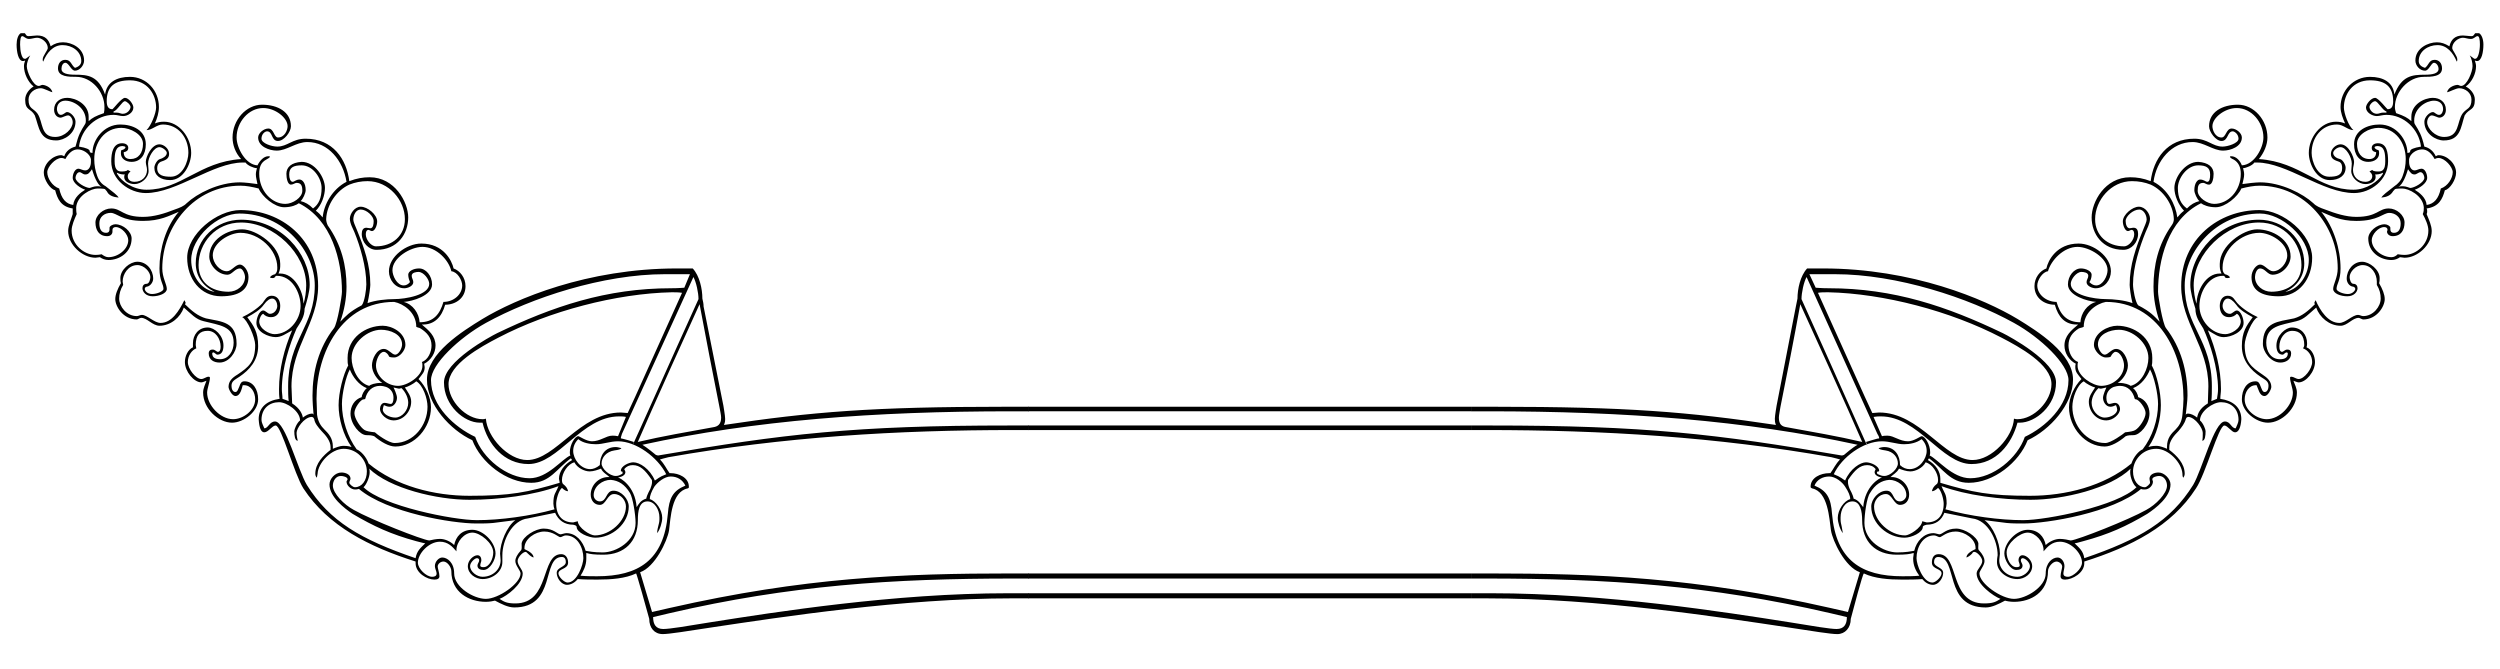 <?xml version="1.0" encoding="UTF-8" standalone="no"?>
<!-- Creator: CorelDRAW X7 -->
<svg xmlns:dc="http://purl.org/dc/elements/1.1/" xmlns:cc="http://creativecommons.org/ns#" xmlns:rdf="http://www.w3.org/1999/02/22-rdf-syntax-ns#" xmlns:svg="http://www.w3.org/2000/svg" xmlns="http://www.w3.org/2000/svg" xmlns:sodipodi="http://sodipodi.sourceforge.net/DTD/sodipodi-0.dtd" xmlns:inkscape="http://www.inkscape.org/namespaces/inkscape" xml:space="preserve" width="186.717mm" height="50mm" version="1.1" style="clip-rule:evenodd;fill-rule:evenodd;image-rendering:optimizeQuality;shape-rendering:geometricPrecision;text-rendering:geometricPrecision" viewBox="0 0 18672 4999.691" id="svg17" sodipodi:docname="aaaa_1.svg" inkscape:version="0.92.3 (2405546, 2018-03-11)"><title id="title28">Tiibetan banner design </title><sodipodi:namedview pagecolor="#ffffff" bordercolor="#666666" borderopacity="1" objecttolerance="10" gridtolerance="10" guidetolerance="10" inkscape:pageopacity="0" inkscape:pageshadow="2" inkscape:window-width="1920" inkscape:window-height="1001" id="namedview19" showgrid="false" inkscape:zoom="3.934817" inkscape:cx="199.18985" inkscape:cy="115.28904" inkscape:window-x="-9" inkscape:window-y="-9" inkscape:window-maximized="1" inkscape:current-layer="svg17"/>
 <defs id="defs4"><style type="text/css" id="style2">
   <![CDATA[
    .fil1 {fill:none}
    .fil0 {fill:black;fill-rule:nonzero}
   ]]>
  </style></defs>
 <g id="_2838328532016" transform="translate(0,-16.31)">
   <path style="fill:#000000;fill-rule:nonzero" inkscape:connector-curvature="0" id="path7" d="m 7685,4447 h -157 c -851,0 -1735,140 -2218,216 -182,30 -309,51 -356,51 -55,0 -76,-34 -76,-89 l 127,-30 c 893,-207 1655,-258 2570,-258 h 110 v -38 h -4 -123 c -817,0 -1550,29 -2557,258 l -131,30 -89,-297 c 110,-38 203,-232 216,-313 12,-89 17,-288 139,-313 9,-4 9,-4 9,-13 0,-68 -76,-101 -136,-101 h -8 c -25,-34 -38,-68 -72,-102 13,-4 30,-9 63,-17 860,-152 1706,-203 2583,-203 h 110 v -34 h -144 c -1156,0 -1689,63 -2625,224 -8,0 -12,-4 -17,-4 -4,-4 -72,-59 -101,-76 834,-182 1731,-250 2756,-250 h 131 v -34 h -182 c -982,0 -1444,38 -2096,136 9,-21 9,-30 9,-47 0,-21 -13,-97 -13,-97 l -148,-741 c 0,-21 -4,-38 -9,-59 0,-72 -21,-170 -72,-225 h -118 c -673,0 -1207,229 -1452,377 -152,93 -415,258 -415,453 0,186 174,377 339,453 63,165 254,318 440,318 140,0 190,-106 296,-183 l 9,13 c -59,34 -98,85 -98,140 0,8 5,17 5,30 -242,71 -364,97 -673,97 -263,0 -551,-72 -754,-241 -17,-51 -59,-94 -89,-106 -68,-93 -110,-220 -110,-339 0,-76 30,-207 59,-258 21,55 68,118 127,140 -21,16 -38,50 -38,67 -55,17 -84,68 -84,123 0,80 72,161 118,161 17,0 38,0 59,8 51,43 110,77 157,77 144,0 267,-140 267,-293 0,-71 -38,-156 -93,-211 29,-38 46,-51 46,-89 0,-9 -4,-17 -4,-25 51,-26 85,-81 85,-136 0,-72 -51,-114 -102,-157 h 8 c 85,0 140,-55 166,-148 80,0 152,-51 152,-139 0,-64 -42,-115 -89,-132 -13,-59 -76,-186 -241,-186 -110,0 -242,97 -242,207 0,64 47,127 115,127 25,0 67,-16 67,-46 0,-17 -12,-30 -12,-47 0,-25 34,-29 51,-29 38,0 80,55 80,89 0,84 -178,114 -262,114 -56,0 -140,8 -199,30 12,-51 21,-119 21,-136 0,-152 -47,-279 -102,-415 -13,-29 -25,-59 -25,-72 0,-38 21,-76 55,-76 46,0 97,51 97,85 0,25 -4,55 -25,55 -9,0 -21,-4 -30,-4 -25,0 -34,21 -34,46 0,64 51,119 110,119 157,0 237,-119 237,-242 0,-114 -101,-300 -288,-300 -50,0 -97,8 -152,29 -21,-165 -123,-317 -326,-317 -101,0 -135,59 -212,59 -42,0 -118,-25 -118,-59 0,-34 25,-55 42,-55 43,0 30,72 81,72 46,0 97,-68 97,-110 0,-106 -97,-161 -216,-161 -118,0 -220,114 -220,245 0,55 21,115 64,161 -314,21 -445,229 -707,229 -102,0 -187,-64 -216,-114 -5,-5 -5,-9 -5,-13 26,13 43,13 60,13 -5,8 -5,8 -5,21 0,34 43,51 77,51 50,0 105,-47 105,-98 0,-17 -4,-34 -4,-55 0,-46 43,-123 85,-123 21,0 55,26 55,43 0,25 -34,42 -51,46 -21,5 -42,43 -42,64 0,59 46,93 118,93 98,0 157,-119 157,-203 0,-115 -89,-233 -203,-233 -26,0 -47,4 -68,13 17,-39 30,-81 30,-123 0,-123 -93,-225 -216,-225 -98,0 -174,39 -186,132 C 734,582 658,574 560,574 c -55,0 -101,-9 -101,-43 0,-25 12,-46 29,-46 26,0 43,59 72,59 34,0 68,-38 68,-76 0,-93 -93,-136 -157,-136 -34,0 -63,9 -93,30 -13,-51 -42,-81 -101,-81 -17,0 -43,5 -64,5 -19,0 -19,-14 -28,-22 h -30 c -20,12 -31,47 -31,85 0,55 13,123 47,123 4,0 8,0 17,-4 -5,12 -9,29 -9,42 0,55 30,119 72,152 -30,17 -63,55 -63,98 0,84 42,63 72,118 33,89 33,187 160,187 60,0 144,-51 144,-140 0,-34 -38,-72 -63,-72 -13,0 -26,21 -47,21 -21,0 -29,-30 -29,-42 0,-43 29,-64 63,-64 64,0 153,55 153,148 0,9 0,17 -5,26 -34,55 -50,80 -72,169 -38,9 -72,34 -84,72 -9,-4 -17,-8 -21,-8 -64,0 -132,63 -132,131 0,51 47,123 85,131 17,64 42,123 131,136 0,8 0,12 0,21 0,8 0,12 0,21 -12,42 -34,85 -34,127 0,102 106,199 204,199 8,0 25,-4 33,-4 17,12 39,21 64,21 85,0 173,-59 173,-161 0,-51 -63,-106 -122,-106 -17,0 -43,13 -43,26 0,0 0,8 0,12 0,17 -8,26 -25,26 -38,0 -51,-30 -51,-72 0,-47 38,-77 85,-77 46,0 80,60 241,60 127,0 195,-38 267,-68 -98,114 -144,279 -144,423 0,93 30,115 30,153 0,17 -47,38 -85,38 -38,0 -55,-26 -55,-38 0,-9 8,-17 17,-17 25,-4 46,-34 46,-59 0,-68 -50,-127 -118,-127 -55,0 -127,59 -127,122 0,9 0,26 4,38 -25,43 -42,85 -42,119 0,55 59,152 161,152 8,0 21,-12 33,-12 43,0 85,59 136,59 85,0 157,-64 182,-136 55,47 89,89 148,102 114,30 224,34 224,161 0,63 -38,123 -101,123 -38,0 -59,-13 -59,-43 0,-4 4,-8 8,-8 9,0 21,17 30,17 34,0 46,-30 46,-68 0,-76 -67,-135 -118,-135 -68,0 -110,55 -110,118 0,9 0,17 0,30 -38,17 -60,67 -60,110 0,72 68,152 123,152 9,0 26,-8 38,-12 -8,25 -25,55 -25,88 0,119 114,225 216,225 89,0 195,-85 195,-174 0,-76 -39,-135 -102,-135 -21,0 -30,12 -38,38 -9,17 -13,42 -30,42 -21,0 -29,-25 -29,-46 0,-34 21,-43 59,-68 76,-51 140,-123 140,-229 0,-106 -34,-152 -81,-216 47,-25 97,-55 123,-93 25,-34 46,-46 63,-46 26,0 38,34 38,55 0,25 -21,59 -55,59 -17,0 -33,-25 -50,-25 -30,0 -51,59 -51,93 0,67 89,106 144,106 42,0 72,-22 123,-51 -60,139 -98,292 -98,440 0,25 0,47 4,72 -93,13 -156,63 -156,152 4,64 17,98 42,98 30,0 59,-51 85,-51 42,0 139,364 207,470 186,283 491,436 838,546 v 13 c 0,72 85,122 140,122 25,0 38,-8 38,-25 0,-25 -13,-59 -13,-72 0,-21 22,-38 43,-38 29,0 59,42 59,72 0,157 131,229 258,229 26,0 55,-5 68,-9 47,25 97,51 144,51 317,0 203,-377 356,-377 21,0 29,17 29,38 0,38 -68,38 -68,81 0,38 34,89 77,89 29,0 59,-17 80,-43 47,4 97,4 148,4 102,0 208,-8 288,-46 4,0 81,275 98,339 0,67 38,114 101,114 47,0 178,-21 373,-51 508,-76 1418,-216 2239,-216 h 123 z m -2942,-1465 -55,119 c -17,0 -34,-4 -51,-4 -305,0 -487,355 -699,355 -144,0 -300,-173 -309,-309 -12,4 -17,4 -25,4 -123,0 -254,-135 -254,-262 0,-148 241,-279 372,-347 381,-199 881,-330 1296,-339 25,0 51,0 76,4 z M 1398,1941 c 0,157 98,288 254,288 136,0 204,-51 204,-144 0,-51 -39,-93 -64,-93 -34,0 -63,50 -97,50 -55,0 -106,-63 -106,-118 0,-97 127,-169 207,-169 140,0 275,127 275,258 0,21 0,34 -16,51 -17,4 -34,12 -39,25 9,4 13,4 22,4 8,0 12,-4 17,-8 0,-4 4,-9 12,-9 115,0 178,127 178,225 0,106 -89,211 -195,211 -38,0 -114,-38 -114,-97 0,-13 13,-51 30,-55 12,13 29,25 59,25 42,0 68,-33 68,-84 0,-43 -22,-76 -64,-76 -38,0 -51,33 -68,55 -38,42 -105,84 -152,105 38,17 97,153 97,208 0,127 -50,165 -131,220 -42,25 -68,51 -68,93 0,17 26,68 51,68 38,0 47,-55 55,-81 h 9 c 55,0 84,55 84,106 0,81 -89,148 -165,148 -97,0 -194,-105 -194,-199 0,-29 21,-80 21,-110 0,-8 -5,-8 -13,-8 -13,0 -34,17 -51,17 -42,0 -101,-76 -101,-127 0,-47 29,-89 63,-102 0,-8 -4,-17 -4,-25 0,-72 29,-106 89,-106 59,0 97,59 97,119 0,25 -8,38 -21,38 -9,0 -21,-17 -38,-17 -13,0 -30,4 -30,29 0,47 38,68 81,68 72,0 127,-80 127,-140 0,-165 -110,-165 -229,-190 -59,-17 -106,-55 -157,-106 5,-4 5,-8 5,-13 l -9,-17 c -38,77 -93,170 -178,170 -46,0 -101,-60 -139,-60 -13,0 -26,9 -38,9 -77,0 -132,-72 -132,-131 0,-34 9,-68 30,-102 0,-4 -4,-21 -4,-25 0,-55 42,-123 110,-123 51,0 97,51 97,89 0,17 -8,51 -29,51 -22,0 -30,17 -30,33 0,26 25,60 76,60 47,0 106,-21 106,-55 0,-34 -34,-85 -34,-153 0,-317 241,-618 584,-618 43,0 89,9 136,21 25,60 118,140 190,140 55,0 93,-17 110,-30 246,123 322,428 322,661 0,34 -34,237 -59,271 -115,148 -161,326 -161,504 0,46 4,97 8,144 -4,-9 -8,-9 -12,-9 -21,0 -47,13 -68,30 -4,-26 -21,-68 -80,-106 l -5,-127 c 0,-296 199,-474 199,-749 0,-352 -275,-568 -580,-568 -178,0 -398,182 -398,356 z m 2557,1647 c -169,0 -351,-149 -406,-309 -153,-72 -330,-229 -330,-424 0,-118 211,-317 410,-427 339,-187 872,-364 1338,-364 h 186 l -42,101 c -8,0 -42,4 -97,4 -487,0 -885,136 -1300,335 -51,25 -398,212 -398,368 0,174 152,301 267,301 8,0 17,0 21,0 38,161 161,309 343,309 224,0 398,-356 677,-356 17,0 34,0 51,4 l -59,144 c -17,-4 -30,-4 -43,-4 -46,0 -89,42 -152,42 -42,0 -93,-38 -102,-38 -25,0 -63,64 -63,119 0,8 0,17 4,25 -63,26 -169,170 -305,170 z M 704,1204 c 0,-122 76,-233 203,-233 64,0 161,47 161,119 0,68 -34,114 -93,114 -34,0 -51,-17 -51,-51 21,-4 34,-12 34,-33 0,-22 -21,-34 -46,-34 -68,0 -81,72 -81,135 0,140 136,237 258,237 229,0 504,-228 724,-228 9,0 13,0 21,0 13,21 60,42 85,42 -4,17 -8,30 -8,47 0,25 8,46 12,72 -29,-5 -101,-13 -131,-13 -161,0 -322,85 -398,156 -21,22 -51,34 -89,47 -76,30 -156,55 -237,55 -152,0 -161,-63 -237,-63 -59,0 -118,50 -118,105 0,55 25,102 88,102 26,0 39,-17 39,-34 v -13 c 0,-12 8,-21 25,-21 42,0 93,55 93,98 0,67 -76,127 -148,127 -17,0 -34,-9 -51,-22 -4,0 -17,5 -46,5 -85,0 -178,-76 -178,-182 0,-38 21,-85 38,-123 -4,-17 -4,-34 -4,-51 8,-89 114,-140 160,-140 9,0 47,0 56,5 4,8 12,12 16,21 13,25 43,38 85,42 -8,-17 -42,-42 -97,-85 -30,-16 -51,-42 -64,-80 -12,-34 -21,-76 -21,-123 z m 3730,2511 c 0,-68 67,-115 127,-115 59,5 105,34 144,98 21,34 42,161 42,224 0,136 -144,220 -246,220 -67,0 -101,-8 -127,-12 -21,-72 -72,-132 -144,-132 -12,0 -38,9 -42,9 -25,0 -51,-43 -127,-43 -63,0 -157,60 -165,110 0,30 4,47 -8,56 -26,29 -39,55 -39,76 0,34 39,72 39,93 0,76 -166,190 -259,190 -93,0 -237,-89 -237,-190 0,-81 -51,-119 -89,-119 -25,0 -55,30 -55,64 0,17 13,42 13,55 0,21 -17,25 -34,25 -42,0 -106,-59 -106,-106 0,-67 81,-156 165,-156 60,0 94,38 123,72 v -9 c 0,-63 59,-131 119,-131 59,0 156,80 156,148 0,47 -29,110 -72,110 -8,0 -25,0 -25,-12 0,-17 8,-26 8,-39 0,-25 -12,-38 -29,-38 -30,0 -72,38 -72,81 0,59 59,97 110,97 76,0 148,-55 148,-127 0,-34 0,-42 0,-51 0,-110 72,-262 191,-275 l 203,-42 c 25,55 68,89 135,89 17,4 26,8 26,17 0,42 89,80 139,80 127,0 250,-106 250,-233 0,-55 -55,-118 -114,-118 -59,0 -47,80 -102,80 -25,0 -46,-21 -46,-46 z M 2486,3368 c 0,-5 0,-13 0,-17 0,-64 -34,-98 -63,-127 -26,-26 -47,-55 -55,-110 0,-34 -4,-94 -4,-119 0,-347 190,-724 580,-724 67,13 165,76 165,186 17,9 21,5 33,13 47,30 81,68 81,127 0,47 -25,106 -72,123 4,8 4,17 4,29 0,77 -114,149 -182,149 -85,0 -165,-72 -165,-153 0,-38 25,-101 59,-101 17,0 34,21 38,33 0,5 13,9 39,9 42,0 84,-55 84,-93 0,-93 -101,-144 -169,-144 -127,0 -263,89 -263,241 0,26 0,43 5,55 -38,68 -72,203 -72,297 0,101 34,224 97,313 -25,-9 -51,-9 -63,-9 -22,0 -56,13 -77,22 z m -512,-153 c -8,-21 -21,-42 -21,-63 0,-85 59,-132 131,-132 59,0 157,68 157,136 -26,21 -43,68 -43,80 0,34 5,72 26,72 -4,-12 -9,-42 -9,-59 0,-34 55,-114 110,-119 13,0 17,5 22,17 4,30 29,60 55,89 34,34 67,76 67,119 0,8 0,13 0,21 -55,42 -114,102 -114,178 0,12 4,21 9,29 4,0 4,-8 8,-29 4,-81 102,-186 195,-186 101,0 173,84 173,169 0,68 -38,118 -89,118 -17,0 -42,-25 -42,-33 0,-13 9,-22 9,-30 0,-34 -39,-47 -68,-47 -47,0 -89,47 -89,89 0,93 110,178 173,220 157,93 288,153 475,204 46,12 63,16 67,16 -34,34 -63,56 -72,111 -410,-140 -643,-276 -812,-547 -68,-114 -161,-474 -237,-474 -43,0 -51,51 -81,51 z m 2786,110 c 0,0 131,-305 465,-1037 47,254 98,512 148,766 5,26 13,64 13,81 0,50 -25,67 -59,72 -186,34 -381,67 -563,110 z M 1923,1251 c -89,-4 -156,-131 -156,-208 0,-114 89,-220 199,-220 89,0 182,72 182,136 0,29 -22,84 -72,84 -30,0 -30,-67 -72,-67 -34,0 -76,34 -76,67 0,68 84,98 139,98 76,0 144,-64 229,-64 156,0 267,140 292,297 -106,55 -169,169 -178,266 -17,-21 -30,-34 -51,-50 43,-43 68,-115 68,-170 0,-80 -76,-195 -174,-195 -76,5 -114,39 -114,89 0,34 9,81 34,81 17,0 30,-13 42,-13 34,0 43,21 43,59 0,51 -72,98 -127,98 -102,0 -195,-98 -195,-225 0,-50 13,-84 51,-105 17,-9 29,-17 29,-22 0,-4 -8,-4 -12,-4 -34,0 -64,34 -81,68 z m 618,1168 c 30,-84 47,-173 47,-262 0,-157 -38,-313 -140,-457 -8,-17 -12,-34 -12,-47 4,-110 80,-216 173,-258 42,-17 89,-26 136,-26 160,0 279,144 279,284 0,123 -93,203 -216,203 -38,0 -76,-51 -76,-89 0,-17 4,-34 21,-34 4,0 17,9 25,9 22,0 39,-42 39,-72 0,-51 -72,-110 -123,-110 -47,0 -81,55 -81,89 0,38 26,80 34,101 43,106 89,259 89,390 0,38 -13,131 -34,156 -97,51 -118,81 -161,123 z M 797,772 c 0,-110 59,-156 174,-156 131,0 195,106 195,203 0,42 -39,140 -72,169 42,0 76,-42 122,-42 115,0 191,97 191,212 0,63 -43,178 -131,178 -55,0 -102,-9 -102,-64 0,-21 8,-38 25,-47 34,-12 64,-21 64,-59 0,-42 -42,-72 -72,-72 -59,0 -102,93 -102,131 0,22 9,39 9,60 0,51 -38,89 -93,89 -34,0 -51,-17 -51,-43 0,-12 8,-25 21,-34 l -21,-12 c -4,12 -42,12 -47,12 -12,0 -25,-4 -29,-8 -17,-13 -22,-38 -22,-68 0,-59 5,-114 60,-114 8,0 21,4 21,8 0,13 -21,22 -30,22 -4,8 -4,16 -4,25 0,38 34,63 80,63 68,0 106,-55 106,-131 0,-106 -101,-148 -190,-148 -127,0 -208,119 -208,207 v 5 c -17,0 -21,-5 -21,-13 0,-13 -25,-25 -80,-34 17,-135 131,-237 258,-237 30,0 47,9 72,9 34,0 76,-26 76,-64 0,-25 -34,-72 -63,-72 -26,0 -89,85 -93,85 -30,0 -43,-21 -43,-60 z M 277,298 c 33,0 80,34 80,77 0,16 -38,59 -38,84 0,9 0,13 4,17 25,-63 72,-123 144,-123 72,0 140,47 140,119 0,25 -17,42 -47,51 -29,-21 -29,-60 -72,-60 -34,0 -55,26 -55,64 0,63 81,63 136,63 114,0 211,111 211,225 0,17 0,29 -4,46 -63,22 -85,34 -114,60 0,-5 0,-22 0,-34 0,-89 -93,-140 -161,-140 -51,0 -97,30 -97,89 0,34 21,59 50,59 9,0 38,-17 55,-17 17,0 34,26 34,51 0,47 -59,110 -131,110 -110,0 -89,-110 -131,-173 -30,-43 -68,-34 -68,-106 0,-51 47,-85 93,-85 21,0 76,30 85,30 -9,-43 -64,-55 -72,-55 -13,0 -17,8 -30,8 -42,0 -89,-106 -89,-148 0,-25 13,-59 26,-80 l -34,25 c -4,0 -4,0 -9,0 -21,0 -33,-59 -33,-106 0,-34 4,-63 16,-63 13,0 26,21 51,21 17,0 43,-9 60,-9 z m 2438,3357 c 21,-17 46,-76 46,-110 0,-8 0,-21 -4,-29 153,148 504,233 750,233 220,0 482,-34 664,-102 -21,55 -38,55 -38,131 0,9 4,34 9,42 -182,51 -407,81 -580,81 -178,0 -707,-106 -847,-246 z m -34,13 c 212,178 699,258 876,258 47,0 85,0 127,-4 l 165,-21 c -63,46 -114,169 -114,250 0,12 4,34 4,50 0,68 -59,123 -135,123 -42,0 -93,-38 -93,-80 0,-26 34,-59 51,-59 8,0 17,4 17,16 0,13 -13,26 -13,39 0,25 21,33 46,33 47,0 89,-76 89,-122 0,-85 -93,-178 -173,-178 -81,0 -123,51 -136,114 -25,-25 -67,-46 -106,-46 -25,0 -67,8 -80,12 -51,-4 -436,-156 -563,-228 -72,-38 -157,-123 -157,-182 0,-34 21,-72 60,-72 17,0 50,8 50,25 0,4 -8,13 -8,17 0,30 34,59 63,59 9,0 17,0 30,-4 z m 1698,521 c 0,-17 0,-21 0,-43 29,9 59,13 127,13 156,0 258,-97 258,-258 0,-64 8,-140 72,-140 55,0 89,64 89,119 v 17 c 0,17 -5,34 -9,50 -8,30 -8,47 -8,51 21,-25 38,-80 38,-114 0,-59 -47,-127 -93,-140 0,-25 12,-55 34,-93 25,-34 76,-76 122,-76 51,0 89,25 110,68 -93,38 -122,93 -131,211 -29,347 -220,466 -529,466 -38,0 -80,0 -123,-4 21,-34 43,-76 43,-127 z m -136,-504 c -4,-21 -17,-38 -34,-51 -8,-4 -12,-17 -12,-34 0,-50 42,-118 93,-131 21,42 76,68 114,68 30,0 64,-13 85,-21 12,29 46,46 63,63 h -8 c -76,0 -132,64 -132,131 0,43 26,77 68,77 47,0 55,-81 106,-81 55,0 89,51 89,93 0,110 -119,216 -233,216 -34,0 -123,-55 -127,-106 l -34,9 c -80,0 -127,-51 -127,-140 0,-29 17,-97 43,-118 17,17 33,25 46,25 z m -326,423 c 0,-67 81,-122 148,-122 68,0 106,42 119,42 13,0 25,-13 42,-13 85,0 131,89 131,170 0,46 -46,182 -118,182 -25,0 -68,-43 -68,-68 0,-38 72,-30 72,-81 0,-33 -17,-63 -51,-63 -156,0 -80,368 -343,368 -63,0 -84,-12 -118,-34 55,-21 173,-110 173,-190 0,-30 -38,-59 -38,-93 0,-26 38,-68 60,-68 4,0 8,4 17,13 17,17 29,25 42,29 0,-21 -21,-42 -68,-63 z M 3062,2123 c -13,17 -30,25 -47,25 -50,0 -84,-72 -84,-114 0,-93 135,-174 224,-174 106,0 199,102 216,182 47,5 81,68 81,106 0,68 -64,123 -140,123 -26,89 -72,152 -178,152 -4,-67 -51,-135 -119,-152 64,-4 212,-46 212,-131 0,-64 -46,-119 -97,-119 -43,0 -81,21 -81,47 0,21 9,46 13,55 z m -415,978 c 0,-38 47,-102 68,-102 4,0 8,0 13,-4 12,-55 50,-97 110,-97 17,0 34,4 46,8 34,13 55,42 55,81 0,29 -8,46 -21,46 -13,0 -30,-8 -46,-8 -22,0 -34,25 -34,46 0,38 50,85 101,85 76,0 132,-68 132,-140 0,-42 -26,-72 -47,-106 21,-4 68,-29 85,-46 50,29 84,127 84,190 0,140 -106,271 -245,271 -47,0 -136,-68 -148,-80 -39,-4 -64,-9 -77,-17 -29,-17 -76,-85 -76,-127 z M 2080,2059 c 13,-29 13,-42 13,-72 0,-135 -178,-258 -284,-258 -110,0 -246,76 -246,203 0,64 64,136 136,136 34,0 55,-47 93,-47 21,0 38,43 38,64 0,63 -59,110 -123,110 -131,0 -224,-72 -224,-199 0,-165 127,-318 318,-318 245,0 486,233 486,470 0,38 -8,106 -21,136 0,-93 -68,-225 -173,-225 -5,0 -9,0 -13,0 z m 2612,1245 c -30,-8 -47,-13 -51,-13 -4,0 -4,0 -4,-4 0,-8 8,-25 8,-30 l 534,-1172 c 21,38 38,118 38,165 -191,419 -491,1096 -495,1096 0,0 4,-8 12,-29 z m -411,80 c 0,-33 13,-63 38,-88 34,29 89,38 132,38 55,0 105,-22 165,-22 135,0 296,119 360,246 -56,21 -68,38 -85,47 -38,-89 -114,-136 -161,-136 -30,0 -93,26 -93,64 0,4 4,4 4,4 9,0 9,4 9,8 0,5 0,13 -9,13 -13,8 -25,13 -42,13 -47,0 -106,-55 -106,-93 0,-43 34,-89 97,-98 30,-4 47,-8 51,-17 -17,-4 -30,-8 -42,-8 -81,0 -119,63 -119,135 -25,21 -51,30 -72,30 -72,0 -127,-76 -127,-136 z M 1597,2195 c -106,-21 -169,-131 -169,-237 0,-170 199,-347 360,-347 334,0 563,283 563,537 0,309 -199,402 -199,754 0,38 0,76 4,110 -8,-4 -34,-13 -46,-17 0,-25 -5,-47 -5,-72 0,-161 60,-339 110,-453 30,-47 60,-89 60,-148 17,-55 38,-127 38,-178 0,-237 -220,-487 -512,-487 -187,0 -339,144 -339,326 0,93 51,170 140,212 z m 1249,681 c -46,0 -80,13 -89,22 -84,-22 -131,-132 -131,-208 0,-114 119,-211 220,-211 68,0 157,33 157,110 0,29 -26,76 -51,76 -25,0 -51,-43 -85,-43 -55,0 -89,77 -89,123 0,55 43,110 77,131 z M 488,1204 c 26,-46 55,-72 93,-72 38,0 89,30 98,72 0,9 0,17 0,21 0,30 -13,64 -43,64 -17,0 -38,-13 -50,-13 -26,0 -43,38 -43,68 0,42 64,80 93,89 -34,21 -84,59 -89,114 -55,-8 -88,-46 -105,-123 -51,-17 -89,-76 -89,-122 0,-38 59,-106 106,-106 12,0 21,4 29,8 z m 1672,115 c 0,-51 30,-68 93,-68 85,0 149,97 149,169 0,76 -22,123 -64,153 -29,-30 -59,-47 -93,-55 17,-13 38,-60 38,-81 0,-55 -25,-80 -46,-80 -26,0 -39,17 -51,17 -17,0 -26,-26 -26,-55 z m 2697,2349 c -21,38 -30,64 -30,72 -42,13 -55,38 -72,64 -12,-161 -127,-221 -139,-221 -9,0 55,-4 55,-42 0,-4 -5,-13 -9,-21 17,-21 38,-30 64,-30 55,0 93,38 139,106 5,4 5,9 5,21 0,13 -5,30 -13,51 z M 2867,3042 c 17,8 30,12 43,12 34,0 55,-38 55,-67 0,-22 -21,-68 -26,-77 26,5 34,9 43,9 4,0 12,-4 17,-4 33,33 50,76 50,110 0,55 -46,110 -97,110 -42,0 -93,-26 -93,-60 0,-8 4,-21 8,-33 z M 759,1412 c -13,-5 -25,-5 -34,-5 -25,0 -51,13 -55,13 -29,0 -106,-42 -106,-76 0,-17 13,-42 30,-42 13,0 25,17 42,17 22,0 30,-9 51,-39 13,43 38,115 72,132 z m 89,-563 c 30,-9 64,-77 85,-77 12,0 42,26 42,43 0,17 -21,51 -59,51 -13,0 -26,-9 -47,-9 -4,0 -17,0 -21,0 z" class="fil0"/>
   <path style="fill:#000000;fill-rule:nonzero" inkscape:connector-curvature="0" id="path9" d="m 7681,4337 h 3306 v -38 h -4 -3302 z m 3306,110 H 7681 v 38 h 3306 z M 7681,3088 h 3306 v -34 H 7681 Z m 0,140 h 3306 v -34 H 7681 Z" class="fil0"/>
   <path style="fill:#000000;fill-rule:nonzero" inkscape:connector-curvature="0" id="path11" d="m 10987,4447 h 152 c 855,0 1740,140 2223,216 182,30 309,51 355,51 55,0 77,-34 77,-89 l -127,-30 c -894,-207 -1660,-258 -2570,-258 h -110 v -38 h 4 123 c 817,0 1549,29 2557,258 l 131,30 89,-297 c -110,-38 -203,-232 -216,-313 -13,-89 -21,-288 -140,-313 -8,-4 -12,-4 -12,-13 0,-68 76,-101 139,-101 h 9 c 25,-34 38,-68 72,-102 -13,-4 -30,-9 -64,-17 -859,-152 -1706,-203 -2582,-203 h -110 v -34 h 144 c 1155,0 1689,63 2624,224 9,0 13,-4 17,-4 5,-4 68,-59 102,-76 -834,-182 -1736,-250 -2760,-250 h -127 v -34 h 178 c 982,0 1447,38 2099,136 -8,-21 -8,-30 -8,-47 0,-21 13,-97 13,-97 l 144,-741 c 4,-21 8,-38 12,-59 0,-72 21,-170 72,-225 h 119 c 669,0 1206,229 1452,377 152,93 415,258 415,453 0,186 -174,377 -339,453 -64,165 -254,318 -440,318 -140,0 -191,-106 -297,-183 l -8,13 c 59,34 93,85 93,140 0,8 0,17 0,30 241,71 364,97 669,97 267,0 554,-72 758,-241 17,-51 55,-94 84,-106 72,-93 115,-220 115,-339 0,-76 -30,-207 -60,-258 -21,55 -67,118 -127,140 22,16 38,50 38,67 56,17 85,68 85,123 0,80 -72,161 -118,161 -17,0 -43,0 -60,8 -50,43 -110,77 -156,77 -144,0 -267,-140 -267,-293 0,-71 38,-156 93,-211 -29,-38 -46,-51 -46,-89 0,-9 0,-17 4,-25 -51,-26 -85,-81 -85,-136 0,-72 51,-114 102,-157 h -9 c -89,0 -139,-55 -165,-148 -80,0 -152,-51 -152,-139 0,-64 42,-115 89,-132 12,-59 76,-186 241,-186 110,0 241,97 241,207 0,64 -46,127 -114,127 -25,0 -68,-16 -68,-46 0,-17 13,-30 13,-47 0,-25 -34,-29 -51,-29 -38,0 -80,55 -80,89 0,84 173,114 262,114 55,0 140,8 199,30 -13,-51 -21,-119 -21,-136 0,-152 47,-279 102,-415 12,-29 25,-59 25,-72 0,-38 -25,-76 -55,-76 -47,0 -102,51 -102,85 0,25 9,55 30,55 8,0 17,-4 30,-4 25,0 33,21 33,46 0,64 -50,119 -110,119 -156,0 -237,-119 -237,-242 0,-114 98,-300 288,-300 51,0 98,8 153,29 21,-165 122,-317 326,-317 101,0 135,59 211,59 38,0 119,-25 119,-59 0,-34 -30,-55 -43,-55 -42,0 -33,72 -84,72 -43,0 -93,-68 -93,-110 0,-106 97,-161 216,-161 118,0 220,114 220,245 0,55 -26,115 -64,161 313,21 445,229 707,229 98,0 186,-64 216,-114 4,-5 4,-9 4,-13 -25,13 -46,13 -59,13 4,8 4,8 4,21 0,34 -42,51 -76,51 -51,0 -106,-47 -106,-98 0,-17 4,-34 4,-55 0,-46 -42,-123 -84,-123 -26,0 -55,26 -55,43 0,25 29,42 51,46 21,5 42,43 42,64 0,59 -47,93 -119,93 -97,0 -156,-119 -156,-203 0,-115 89,-233 203,-233 25,0 46,4 68,13 -17,-39 -34,-81 -34,-123 0,-123 97,-225 220,-225 97,0 173,39 182,132 55,-140 131,-148 229,-148 55,0 101,-9 101,-43 0,-25 -17,-46 -34,-46 -21,0 -38,59 -67,59 -39,0 -72,-38 -72,-76 0,-93 97,-136 160,-136 34,0 60,9 94,30 12,-51 42,-81 101,-81 17,0 43,5 64,5 18,0 19,-14 28,-22 h 29 c 20,12 32,47 32,85 0,55 -13,123 -47,123 -4,0 -8,0 -17,-4 4,12 9,29 9,42 0,55 -30,119 -77,152 34,17 68,55 68,98 0,84 -42,63 -76,118 -30,89 -30,187 -157,187 -59,0 -144,-51 -144,-140 0,-34 38,-72 64,-72 13,0 25,21 46,21 22,0 30,-30 30,-42 0,-43 -30,-64 -68,-64 -59,0 -148,55 -148,148 0,9 0,17 4,26 34,55 51,80 72,169 38,9 68,34 85,72 8,-4 13,-8 21,-8 64,0 131,63 131,131 0,51 -46,123 -84,131 -17,64 -43,123 -136,136 4,8 4,12 4,21 0,8 0,12 -4,21 17,42 38,85 38,127 0,102 -105,199 -203,199 -8,0 -25,-4 -34,-4 -17,12 -38,21 -63,21 -85,0 -174,-59 -174,-161 0,-51 64,-106 123,-106 17,0 42,13 42,26 0,0 0,8 0,12 0,17 9,26 26,26 38,0 51,-30 51,-72 0,-47 -43,-77 -85,-77 -47,0 -81,60 -246,60 -122,0 -190,-38 -262,-68 93,114 144,279 144,423 0,93 -30,115 -30,153 0,17 47,38 85,38 34,0 55,-26 55,-38 0,-9 -9,-17 -17,-17 -30,-4 -47,-34 -47,-59 0,-68 51,-127 115,-127 55,0 131,59 131,122 0,9 0,26 -4,38 25,43 42,85 42,119 0,55 -59,152 -161,152 -8,0 -25,-12 -34,-12 -46,0 -84,59 -135,59 -85,0 -157,-64 -182,-136 -55,47 -89,89 -148,102 -115,30 -225,34 -225,161 0,63 34,123 102,123 38,0 59,-13 59,-43 0,-4 -4,-8 -8,-8 -13,0 -22,17 -30,17 -34,0 -47,-30 -47,-68 0,-76 68,-135 115,-135 72,0 114,55 114,118 0,9 0,17 -4,30 42,17 63,67 63,110 0,72 -67,152 -122,152 -9,0 -26,-8 -39,-12 9,25 26,55 26,88 0,119 -114,225 -216,225 -89,0 -195,-85 -195,-174 0,-76 38,-135 102,-135 21,0 29,12 38,38 8,17 13,42 30,42 21,0 29,-25 29,-46 0,-34 -21,-43 -59,-68 -76,-51 -140,-123 -140,-229 0,-106 34,-152 81,-216 -47,-25 -98,-55 -123,-93 -26,-34 -47,-46 -64,-46 -25,0 -38,34 -38,55 0,25 21,59 55,59 17,0 34,-25 51,-25 30,0 51,59 51,93 0,67 -93,106 -148,106 -43,0 -68,-22 -119,-51 59,139 98,292 98,440 0,25 -5,47 -5,72 93,13 157,63 157,152 -4,64 -21,98 -47,98 -25,0 -55,-51 -80,-51 -42,0 -140,364 -212,470 -182,283 -487,436 -834,546 v 13 c 0,72 -89,122 -144,122 -21,0 -33,-8 -33,-25 0,-25 12,-59 12,-72 0,-21 -25,-38 -42,-38 -30,0 -64,42 -64,72 0,157 -127,229 -254,229 -25,0 -55,-5 -67,-9 -47,25 -98,51 -144,51 -318,0 -203,-377 -356,-377 -21,0 -30,17 -30,38 0,38 68,38 68,81 0,38 -34,89 -76,89 -30,0 -59,-17 -80,-43 -47,4 -98,4 -149,4 -101,0 -207,-8 -287,-46 -9,0 -81,275 -98,339 0,67 -42,114 -101,114 -47,0 -178,-21 -373,-51 -508,-76 -1418,-216 -2239,-216 h -123 z m 2942,-1465 55,119 c 17,0 34,-4 51,-4 305,0 487,355 698,355 144,0 301,-173 309,-309 13,4 17,4 26,4 123,0 254,-135 254,-262 0,-148 -242,-279 -373,-347 -381,-199 -880,-330 -1295,-339 -30,0 -55,0 -76,4 z m 3340,-1041 c 0,157 -97,288 -250,288 -139,0 -203,-51 -203,-144 0,-51 38,-93 64,-93 34,0 63,50 97,50 55,0 106,-63 106,-118 0,-97 -127,-169 -208,-169 -139,0 -275,127 -275,258 0,21 0,34 17,51 17,4 34,12 38,25 -8,4 -17,4 -21,4 -8,0 -17,-4 -17,-8 0,-4 -4,-9 -13,-9 -114,0 -177,127 -177,225 0,106 89,211 194,211 39,0 115,-38 115,-97 0,-13 -13,-51 -30,-55 -13,13 -30,25 -59,25 -43,0 -68,-33 -68,-84 0,-43 21,-76 59,-76 43,0 51,33 72,55 38,42 106,84 153,105 -43,17 -98,153 -98,208 0,127 51,165 132,220 38,25 67,51 67,93 0,17 -25,68 -50,68 -39,0 -47,-55 -60,-81 h -4 c -55,0 -85,55 -85,106 0,81 89,148 165,148 98,0 195,-105 195,-199 0,-29 -21,-80 -21,-110 0,-8 4,-8 13,-8 12,0 34,17 51,17 42,0 101,-76 101,-127 0,-47 -30,-89 -68,-102 5,-8 9,-17 9,-25 0,-72 -34,-106 -89,-106 -59,0 -97,59 -97,119 0,25 8,38 21,38 8,0 21,-17 38,-17 13,0 29,4 29,29 0,47 -42,68 -80,68 -72,0 -131,-80 -131,-140 0,-165 114,-165 233,-190 59,-17 105,-55 156,-106 -4,-4 -4,-8 -4,-13 l 9,-17 c 33,77 93,170 177,170 47,0 98,-60 140,-60 13,0 25,9 38,9 76,0 131,-72 131,-131 0,-34 -8,-68 -29,-102 0,-4 0,-21 0,-25 0,-55 -38,-123 -106,-123 -51,0 -97,51 -97,89 0,17 8,51 29,51 21,0 30,17 30,33 0,26 -26,60 -76,60 -51,0 -106,-21 -106,-55 0,-34 34,-85 34,-153 0,-317 -242,-618 -585,-618 -42,0 -88,9 -135,21 -25,60 -119,140 -191,140 -55,0 -93,-17 -110,-30 -249,123 -321,428 -321,661 0,34 34,237 59,271 114,148 161,326 161,504 0,46 -9,97 -13,144 4,-9 13,-9 17,-9 21,0 47,13 68,30 4,-26 17,-68 80,-106 l 4,-127 c 0,-296 -203,-474 -203,-749 0,-352 280,-568 584,-568 178,0 394,182 394,356 z m -2553,1647 c 170,0 352,-149 407,-309 152,-72 326,-229 326,-424 0,-118 -208,-317 -407,-427 -338,-187 -872,-364 -1337,-364 h -191 l 47,101 c 8,0 42,4 97,4 487,0 885,136 1300,335 51,25 398,212 398,368 0,174 -153,301 -271,301 -5,0 -13,0 -17,0 -43,161 -161,309 -343,309 -224,0 -398,-356 -677,-356 -17,0 -34,0 -55,4 l 63,144 c 13,-4 30,-4 42,-4 47,0 89,42 153,42 42,0 93,-38 101,-38 26,0 64,64 64,119 0,8 0,17 -4,25 59,26 169,170 304,170 z m 3252,-2384 c 0,-122 -77,-233 -204,-233 -67,0 -160,47 -160,119 0,68 33,114 93,114 29,0 50,-17 50,-51 -21,-4 -33,-12 -33,-33 0,-22 21,-34 46,-34 68,0 76,72 76,135 0,140 -131,237 -254,237 -232,0 -503,-228 -724,-228 -8,0 -12,0 -21,0 -12,21 -63,42 -84,42 4,17 8,30 8,47 0,25 -8,46 -13,72 30,-5 102,-13 132,-13 156,0 321,85 398,156 21,22 50,34 88,47 77,30 157,55 233,55 157,0 165,-63 242,-63 59,0 118,50 118,105 0,55 -25,102 -89,102 -25,0 -42,-17 -42,-34 l 4,-13 c 0,-12 -8,-21 -25,-21 -43,0 -93,55 -93,98 0,67 76,127 148,127 17,0 34,-9 46,-22 9,0 22,5 51,5 85,0 178,-76 178,-182 0,-38 -21,-85 -42,-123 8,-17 8,-34 8,-51 -8,-89 -114,-140 -161,-140 -8,0 -46,0 -55,5 -4,8 -13,12 -17,21 -17,25 -42,38 -84,42 8,-17 42,-42 97,-85 25,-16 51,-42 63,-80 13,-34 22,-76 22,-123 z m -3730,2511 c 0,-68 -68,-115 -127,-115 -59,5 -106,34 -144,98 -25,34 -42,161 -42,224 0,136 144,220 245,220 64,0 102,-8 127,-12 17,-72 72,-132 144,-132 13,0 38,9 43,9 25,0 50,-43 127,-43 63,0 156,60 165,110 0,30 -5,47 8,56 26,29 38,55 38,76 0,34 -38,72 -38,93 0,76 165,190 258,190 89,0 237,-89 237,-190 0,-81 51,-119 89,-119 26,0 51,30 51,64 0,17 -8,42 -8,55 0,21 17,25 34,25 38,0 105,-59 105,-106 0,-67 -80,-156 -165,-156 -59,0 -93,38 -122,72 v -9 c 0,-63 -60,-131 -119,-131 -59,0 -157,80 -157,148 0,47 30,110 72,110 9,0 26,0 26,-12 0,-17 -9,-26 -9,-39 0,-25 13,-38 30,-38 30,0 72,38 72,81 0,59 -59,97 -110,97 -76,0 -153,-55 -153,-127 0,-34 5,-42 5,-51 0,-110 -72,-262 -191,-275 l -207,-42 c -21,55 -64,89 -132,89 -16,4 -29,8 -29,17 0,42 -85,80 -136,80 -127,0 -249,-106 -249,-233 0,-55 55,-118 114,-118 59,0 42,80 101,80 22,0 47,-21 47,-46 z m 1947,-347 c 0,-5 0,-13 0,-17 0,-64 34,-98 64,-127 25,-26 46,-55 51,-110 4,-34 8,-94 8,-119 0,-347 -190,-724 -580,-724 -68,13 -165,76 -165,186 -17,9 -21,5 -38,13 -47,30 -76,68 -76,127 0,47 25,106 72,123 -4,8 -4,17 -4,29 0,77 114,149 177,149 89,0 170,-72 170,-153 0,-38 -26,-101 -64,-101 -13,0 -29,21 -34,33 0,5 -12,9 -38,9 -42,0 -89,-55 -89,-93 0,-93 106,-144 174,-144 127,0 262,89 262,241 0,26 0,43 -4,55 38,68 68,203 68,297 0,101 -30,224 -93,313 25,-9 50,-9 63,-9 21,0 55,13 76,22 z m 513,-153 c 8,-21 21,-42 21,-63 0,-85 -59,-132 -131,-132 -60,0 -157,68 -157,136 25,21 42,68 42,80 0,34 -4,72 -25,72 4,-12 4,-42 4,-59 0,-34 -55,-114 -106,-119 -12,0 -17,5 -21,17 -8,30 -30,60 -55,89 -34,34 -68,76 -68,119 0,8 0,13 0,21 55,42 115,102 115,178 0,12 -5,21 -9,29 -4,0 -8,-8 -8,-29 -5,-81 -102,-186 -195,-186 -102,0 -174,84 -174,169 0,68 38,118 89,118 13,0 38,-25 38,-33 0,-13 -4,-22 -4,-30 0,-34 38,-47 68,-47 42,0 89,47 89,89 0,93 -110,178 -174,220 -156,93 -288,153 -478,204 -42,12 -59,16 -64,16 34,34 64,56 72,111 411,-140 644,-276 813,-547 68,-114 157,-474 237,-474 43,0 47,51 81,51 z m -2786,110 c 0,0 -131,-305 -466,-1037 -46,254 -97,512 -148,766 -4,26 -12,64 -12,81 0,50 21,67 59,72 186,34 381,67 563,110 z m 2832,-2074 c 93,-4 161,-131 161,-208 0,-114 -89,-220 -199,-220 -89,0 -182,72 -182,136 0,29 21,84 68,84 34,0 34,-67 76,-67 34,0 76,34 76,67 0,68 -84,98 -140,98 -76,0 -143,-64 -228,-64 -157,0 -271,140 -292,297 106,55 165,169 178,266 17,-21 29,-34 50,-50 -42,-43 -72,-115 -72,-170 0,-80 81,-195 178,-195 76,5 115,39 115,89 0,34 -9,81 -34,81 -22,0 -30,-13 -43,-13 -34,0 -42,21 -42,59 0,51 72,98 123,98 106,0 199,-98 199,-225 0,-50 -17,-84 -51,-105 -21,-9 -30,-17 -30,-22 0,-4 9,-4 9,-4 38,0 67,34 80,68 z m -614,1168 c -29,-84 -46,-173 -46,-262 0,-157 34,-313 135,-457 13,-17 17,-34 17,-47 -4,-110 -80,-216 -173,-258 -43,-17 -89,-26 -140,-26 -157,0 -275,144 -275,284 0,123 93,203 216,203 38,0 76,-51 76,-89 0,-17 -4,-34 -21,-34 -5,0 -17,9 -26,9 -21,0 -38,-42 -38,-72 0,-51 72,-110 119,-110 51,0 84,55 84,89 0,38 -25,80 -33,101 -43,106 -94,259 -94,390 0,38 17,131 38,156 98,51 119,81 161,123 z M 17874,772 c 0,-110 -59,-156 -173,-156 -131,0 -195,106 -195,203 0,42 34,140 72,169 -42,0 -76,-42 -123,-42 -114,0 -190,97 -190,212 0,63 42,178 131,178 55,0 97,-9 97,-64 0,-21 -4,-38 -21,-47 -34,-12 -63,-21 -63,-59 0,-42 42,-72 72,-72 59,0 101,93 101,131 0,22 -8,39 -8,60 0,51 38,89 93,89 30,0 51,-17 51,-43 0,-12 -9,-25 -21,-34 l 21,-12 c 4,12 38,12 46,12 13,0 26,-4 30,-8 17,-13 21,-38 21,-68 0,-59 -4,-114 -59,-114 -9,0 -21,4 -21,8 0,13 21,22 29,22 5,8 5,16 5,25 0,38 -34,63 -81,63 -68,0 -106,-55 -106,-131 0,-106 102,-148 191,-148 127,0 207,119 207,207 v 5 c 17,0 21,-5 21,-13 0,-13 26,-25 81,-34 -17,-135 -131,-237 -258,-237 -30,0 -51,9 -72,9 -34,0 -81,-26 -81,-64 0,-25 38,-72 68,-72 25,0 89,85 93,85 30,0 42,-21 42,-60 z m 521,-474 c -34,0 -80,34 -80,77 0,16 38,59 38,84 0,9 0,13 -4,17 -26,-63 -72,-123 -144,-123 -72,0 -140,47 -140,119 0,25 17,42 47,51 29,-21 29,-60 72,-60 33,0 55,26 55,64 0,63 -81,63 -136,63 -114,0 -216,111 -216,225 0,17 4,29 9,46 63,22 84,34 114,60 0,-5 0,-22 0,-34 0,-89 93,-140 161,-140 51,0 97,30 97,89 0,34 -21,59 -51,59 -8,0 -38,-17 -55,-17 -17,0 -34,26 -34,51 0,47 60,110 127,110 115,0 94,-110 136,-173 30,-43 68,-34 68,-106 0,-51 -47,-85 -93,-85 -22,0 -77,30 -89,30 8,-43 67,-55 76,-55 13,0 17,8 29,8 43,0 85,-106 85,-148 0,-25 -8,-59 -21,-80 l 34,25 c 4,0 4,0 8,0 21,0 34,-59 34,-106 0,-34 -4,-63 -17,-63 -17,0 -25,21 -51,21 -21,0 -42,-9 -59,-9 z m -2438,3357 c -26,-17 -47,-76 -47,-110 0,-8 0,-21 4,-29 -152,148 -503,233 -749,233 -220,0 -482,-34 -664,-102 21,55 38,55 38,131 0,9 -5,34 -9,42 182,51 407,81 580,81 178,0 707,-106 847,-246 z m 34,13 c -212,178 -699,258 -881,258 -42,0 -85,0 -123,-4 l -165,-21 c 64,46 115,169 115,250 0,12 -5,34 -5,50 0,68 60,123 136,123 42,0 93,-38 93,-80 0,-26 -34,-59 -55,-59 -4,0 -13,4 -13,16 0,13 13,26 13,39 0,25 -21,33 -47,33 -46,0 -89,-76 -89,-122 0,-85 94,-178 174,-178 80,0 123,51 135,114 26,-25 68,-46 106,-46 26,0 68,8 81,12 51,-4 436,-156 563,-228 72,-38 156,-123 156,-182 0,-34 -21,-72 -59,-72 -17,0 -51,8 -51,25 0,4 5,13 5,17 0,30 -30,59 -60,59 -12,0 -21,0 -29,-4 z m -1702,521 c 0,-17 4,-21 4,-43 -30,9 -59,13 -127,13 -157,0 -258,-97 -258,-258 0,-64 -13,-140 -72,-140 -59,0 -89,64 -89,119 v 17 c 0,17 4,34 8,50 5,30 9,47 9,51 -21,-25 -38,-80 -38,-114 0,-59 46,-127 93,-140 0,-25 -13,-55 -38,-93 -21,-34 -72,-76 -119,-76 -50,0 -93,25 -110,68 93,38 123,93 131,211 30,347 221,466 525,466 43,0 85,0 127,-4 -25,-34 -46,-76 -46,-127 z m 140,-504 c 4,-21 16,-38 33,-51 9,-4 13,-17 13,-34 0,-50 -42,-118 -93,-131 -21,42 -76,68 -114,68 -30,0 -64,-13 -85,-21 -13,29 -47,46 -63,63 h 8 c 72,0 131,64 131,131 0,43 -25,77 -68,77 -46,0 -59,-81 -105,-81 -55,0 -89,51 -89,93 0,110 118,216 233,216 29,0 122,-55 127,-106 l 33,9 c 81,0 127,-51 127,-140 0,-29 -16,-97 -42,-118 -17,17 -34,25 -46,25 z m 326,423 c 0,-67 -81,-122 -149,-122 -67,0 -105,42 -118,42 -13,0 -26,-13 -43,-13 -84,0 -131,89 -131,170 0,46 47,182 119,182 25,0 68,-43 68,-68 0,-38 -72,-30 -72,-81 0,-33 12,-63 50,-63 157,0 77,368 339,368 68,0 89,-12 123,-34 -55,-21 -178,-110 -178,-190 0,-30 42,-59 42,-93 0,-26 -38,-68 -59,-68 -8,0 -13,4 -17,13 -17,17 -30,25 -42,29 0,-21 21,-42 68,-63 z m 850,-1985 c 17,17 34,25 51,25 51,0 85,-72 85,-114 0,-93 -136,-174 -224,-174 -106,0 -199,102 -221,182 -42,5 -80,68 -80,106 0,68 68,123 144,123 25,89 72,152 178,152 4,-67 50,-135 118,-152 -63,-4 -211,-46 -211,-131 0,-64 46,-119 97,-119 38,0 80,21 80,47 0,21 -8,46 -17,55 z m 420,978 c 0,-38 -51,-102 -72,-102 0,0 -5,0 -9,-4 -13,-55 -51,-97 -110,-97 -17,0 -34,4 -47,8 -33,13 -55,42 -55,81 0,29 9,46 22,46 12,0 29,-8 42,-8 25,0 38,25 38,46 0,38 -51,85 -102,85 -76,0 -131,-68 -131,-140 0,-42 26,-72 47,-106 -21,-4 -68,-29 -85,-46 -51,29 -85,127 -85,190 0,140 106,271 246,271 42,0 135,-68 148,-80 38,-4 64,-9 76,-17 30,-17 77,-85 77,-127 z m 567,-1042 c -13,-29 -13,-42 -13,-72 0,-135 174,-258 279,-258 115,0 250,76 250,203 0,64 -63,136 -135,136 -38,0 -55,-47 -93,-47 -26,0 -38,43 -38,64 0,63 59,110 122,110 127,0 225,-72 225,-199 0,-165 -127,-318 -318,-318 -245,0 -487,233 -487,470 0,38 9,106 22,136 0,-93 67,-225 173,-225 4,0 9,0 13,0 z m -2612,1245 c 29,-8 42,-13 51,-13 4,0 4,0 4,-4 0,-8 -9,-25 -13,-30 l -529,-1172 c -21,38 -38,118 -38,165 190,419 491,1096 491,1096 0,0 0,-8 -9,-29 z m 410,80 c 0,-33 -12,-63 -38,-88 -38,29 -89,38 -131,38 -55,0 -106,-22 -165,-22 -140,0 -301,119 -360,246 55,21 68,38 85,47 38,-89 114,-136 156,-136 34,0 98,26 98,64 0,4 -4,4 -4,4 -9,0 -13,4 -13,8 0,5 4,13 8,13 17,8 30,13 47,13 47,0 102,-55 102,-93 0,-43 -30,-89 -94,-98 -29,-4 -46,-8 -50,-17 12,-4 29,-8 42,-8 80,0 118,63 118,135 22,21 47,30 72,30 72,0 127,-76 127,-136 z m 2684,-1189 c 102,-21 170,-131 170,-237 0,-170 -203,-347 -364,-347 -331,0 -563,283 -563,537 0,309 203,402 203,754 0,38 0,76 -4,110 8,-4 33,-13 42,-17 4,-25 8,-47 8,-72 0,-161 -59,-339 -110,-453 -29,-47 -59,-89 -59,-148 -17,-55 -38,-127 -38,-178 0,-237 220,-487 512,-487 186,0 339,144 339,326 0,93 -51,170 -140,212 z m -1248,681 c 46,0 76,13 88,22 85,-22 132,-132 132,-208 0,-114 -119,-211 -220,-211 -68,0 -157,33 -157,110 0,29 25,76 51,76 25,0 51,-43 84,-43 55,0 89,77 89,123 0,55 -42,110 -76,131 z m 2358,-1672 c -26,-46 -56,-72 -94,-72 -42,0 -89,30 -97,72 0,9 0,17 0,21 0,30 13,64 42,64 13,0 34,-13 51,-13 26,0 42,38 42,68 0,42 -63,80 -93,89 34,21 85,59 89,114 55,-8 89,-46 106,-123 51,-17 89,-76 89,-122 0,-38 -59,-106 -106,-106 -13,0 -21,4 -29,8 z m -1677,115 c 0,-51 -30,-68 -89,-68 -84,0 -152,97 -152,169 0,76 25,123 68,153 29,-30 59,-47 93,-55 -17,-13 -38,-60 -38,-81 0,-55 25,-80 42,-80 30,0 42,17 55,17 17,0 21,-26 21,-55 z m -2692,2349 c 21,38 29,64 29,72 38,13 51,38 72,64 13,-161 127,-221 140,-221 8,0 -55,-4 -55,-42 0,-4 4,-13 8,-21 -16,-21 -38,-30 -63,-30 -55,0 -93,38 -140,106 -4,4 -4,9 -4,21 0,13 4,30 13,51 z m 1989,-626 c -17,8 -29,12 -42,12 -34,0 -55,-38 -55,-67 0,-22 21,-68 25,-77 -25,5 -33,9 -42,9 -8,0 -13,-4 -17,-4 -34,33 -51,76 -51,110 0,55 47,110 98,110 42,0 93,-26 93,-60 0,-8 -4,-21 -9,-33 z m 2109,-1630 c 12,-5 25,-5 33,-5 26,0 51,13 55,13 30,0 106,-42 106,-76 0,-17 -12,-42 -29,-42 -13,0 -30,17 -43,17 -21,0 -29,-9 -50,-39 -13,43 -39,115 -72,132 z m -89,-563 c -30,-9 -64,-77 -85,-77 -17,0 -42,26 -42,43 0,17 21,51 55,51 17,0 29,-9 46,-9 9,0 21,0 26,0 z" class="fil0"/>
  </g>
</svg>